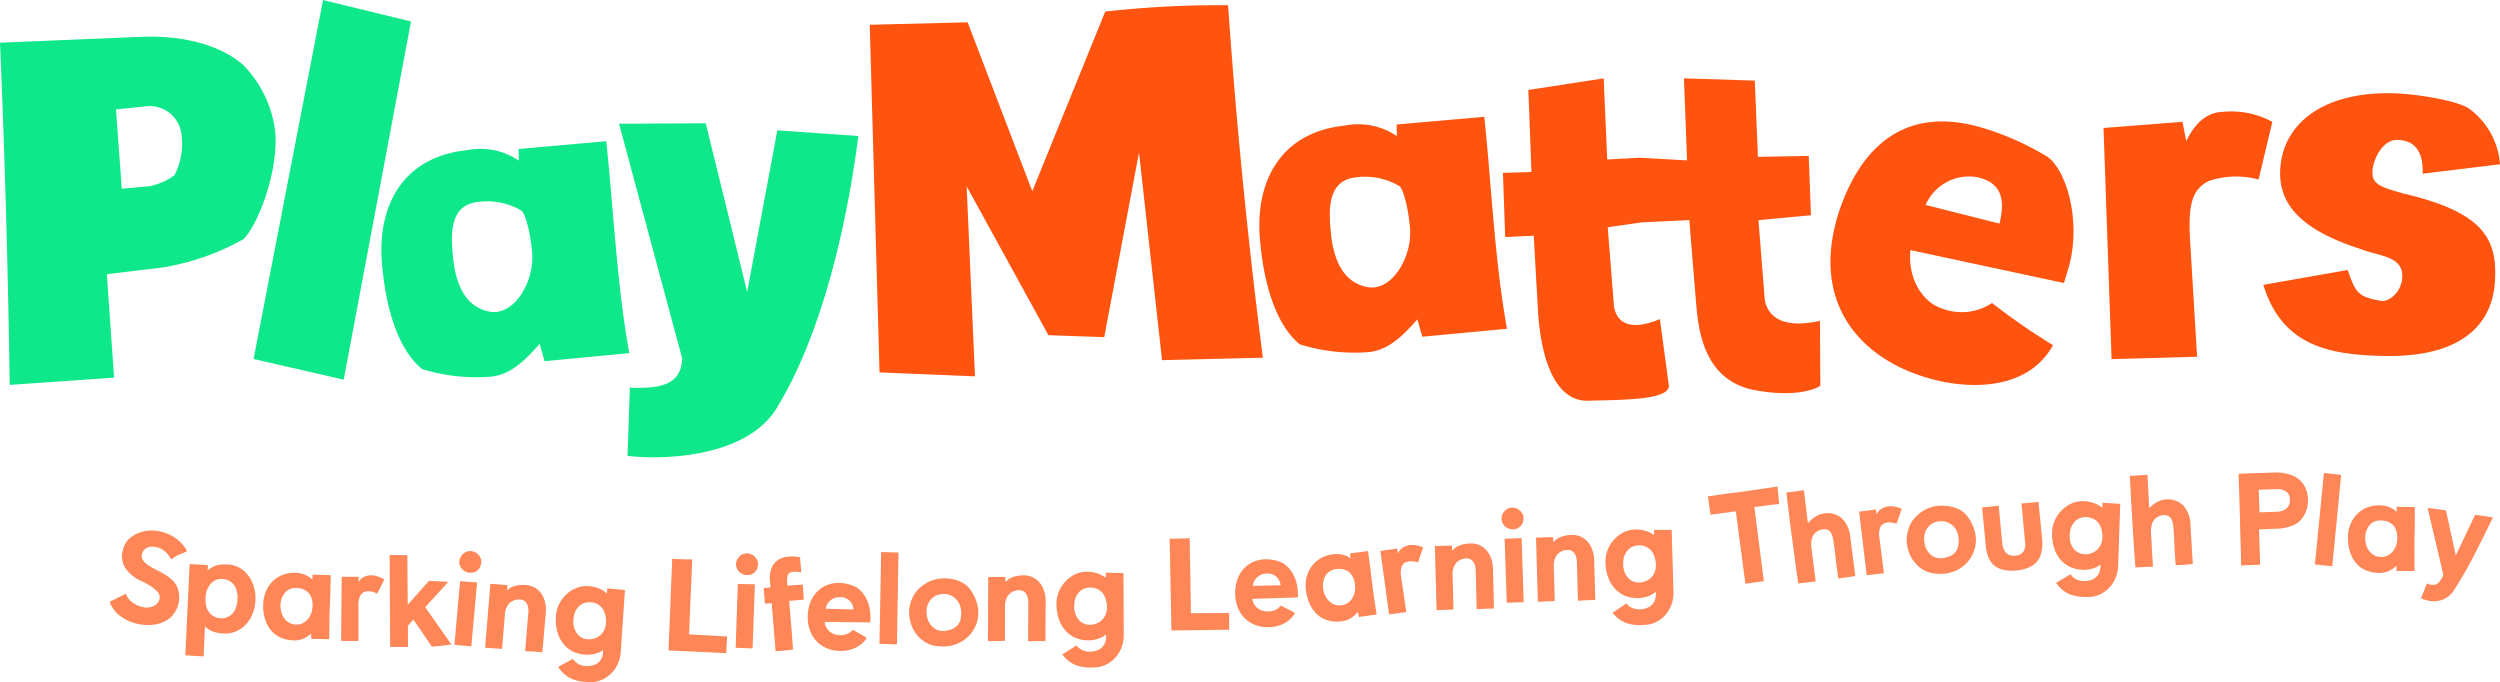 <svg xmlns="http://www.w3.org/2000/svg" width="221.493" height="60.435" viewBox="0 0 221.493 60.435">
  <g id="Group_76" data-name="Group 76" transform="translate(-254.999 -5090.535)">
    <path id="Path_107" data-name="Path 107" d="M202.049,121.466l-7.771.69.028,1.028a6.077,6.077,0,0,0-4.6-.925c-5.756.6-8.1,5.057-7.483,10.506.341,3.523,1.375,7.155,3.506,8.886a16.318,16.318,0,0,0,6.181.67c1.7-.224,2.886-1.367,4.236-2.9l.442,1.534,7.5-.711C202.968,133.987,202.717,127.713,202.049,121.466Zm-10.275,15.108c-1.966-.331-2.951-2.021-3.261-4.479-.265-2.346-.393-4.931,2.141-5.246a6,6,0,0,1,3.9.779c.24.175.7,1.442.912,3.525C195.784,133.724,193.97,136.929,191.774,136.574Zm-19.027-15.7a10.133,10.133,0,0,0-2.869-6.167c-2.056-1.8-5.4-2.655-9.164-2.484l-12.376.514q.642,15.16.857,30.32l9.25-.642-.642-9.165,4.968-.6a22.081,22.081,0,0,0,7.109-2.484C171.077,129.05,172.919,124.554,172.747,120.871Zm-8.95,3.6a5.392,5.392,0,0,1-2.27.985l-2.4.214-.514-7.023,2.484-.257a2.852,2.852,0,0,1,3.34,2.7,6.06,6.06,0,0,1-.642,3.383Zm13.159-15.513-6.154,31.8,7.987,1.831,5.961-31.737Zm40.25,11.542-2.671,14.316-3.673-14.942-7.68.042,5.593,20.785c-.083,2-1.336,2.755-4.633,2.588l-.209,6.052c3.047.376,10.852.209,13.4-4.549,2.88-4.758,5.635-12.9,7.054-23.791Z" transform="translate(106.662 4981.58)" fill="#0fe88a"/>
    <path id="Path_108" data-name="Path 108" d="M521.286,121.461l.026,1.028a6.076,6.076,0,0,0-4.594-.934c-5.757.587-8.11,5.041-7.5,10.492.334,3.524,1.361,7.157,3.489,8.892a16.316,16.316,0,0,0,6.179.682c1.7-.22,2.888-1.361,4.241-2.894l.439,1.535,7.5-.7c-1.114-6.258-1.353-12.532-2.009-18.781Zm-2.532,14.413c-1.965-.335-2.947-2.027-3.253-4.486-.261-2.347-.384-4.932,2.151-5.242a6,6,0,0,1,3.9.786c.24.176.7,1.443.906,3.527C522.77,133.032,520.949,136.233,518.754,135.874Zm-23.282-24.42-6.463,15.919-5.726-14.965-8.675.217.867,30.8,8.458.347-.737-16.83,7.244,13.186,4.945.174,3.08-16.353,2.039,18.391,8.935-.217q-2.017-15.745-3.08-31.231a91.09,91.09,0,0,0-10.887.564ZM553.9,136.929l-.553-6.991L558,129.5l-.2-5.253-4.5.079-.277-6.754-6.28-.2.276,7.268-4.187-.237-2.883.158-.316-7.188-6.675,1.027.277,7.268-2.528.079.2,5.688,2.528-.119.356,6.28c.237,4.819,1.619,8.532,4.621,8.334,2.844-.079,7.149-.04,6.991-1.382l-.79-5.846c-2.844,1.185-3.871.158-4.068-1.146l-.553-6.991,3.041-.434,4.187-.2.514,6.32c.237,2.291.158,8.018,5.648,8.808,3.792.632,5.451-.395,5.451-.474l-.039-5.727C555.161,139.654,554.094,138.232,553.9,136.929Zm24.933-12.678a24.82,24.82,0,0,0-5.854-2.559c-6.057-1.709-10.182,1.029-12.365,7.1-2.888,8.3,1.667,13.418,7.846,15.156,3.363.977,8.709,1.188,10.982-2.936a58.755,58.755,0,0,1-5.4-3.735,4.858,4.858,0,0,1-4.48.468c-1.591-.509-3.025-2.566-2.748-5.155l13.6,2.917.421-1.4c1.2-4.295-.35-8.906-2.006-9.86Zm-4.133,5.99-6.542-1.653a4.2,4.2,0,0,1,4.572-2.459C575.126,126.662,575.133,128.419,574.7,130.242Zm19.773-9.9c-1.508.042-2.555,1.173-3.225,2.6l-.335-1.717-6.995.545.712,20.481,7.581-.209-.628-10.387c-.168-3.1.167-4.44,1.675-5.194a7.716,7.716,0,0,1,4.4-.126l1.215-5.11A7.648,7.648,0,0,0,594.469,120.342Zm16.046,7.24c-2.242-.615-2.814-.879-2.77-1.978s.967-2.9,2.286-2.77c1.275.044,2.242.835,2.154,2.989l6.858-.835a6.712,6.712,0,0,0-2.858-5.012c-1.451-.791-5.056-1.231-6.419-1.275-6.419-.22-10.024,2.726-10.2,6.814-.132,3.033,1.891,5.32,7.166,6.99,1.451.616,3.737.572,3.649,2.462-.044,1.407-1.275,2.286-1.934,2.11-1.978-.352-2.2-.7-2.9-2.726l-7.474,1.319c1.627,5.32,5.715,6.155,10.244,6.287,6.858.264,10.112-2.418,10.288-6.814.176-3.649-1.187-5.935-8.089-7.562Z" transform="translate(-142.553 4980.104)" fill="#fe5410"/>
    <path id="Path_109" data-name="Path 109" d="M192.081,316.28a3.927,3.927,0,0,1-1.614-.681,2.716,2.716,0,0,1-1-1.3l1.431-.715a1.7,1.7,0,0,0,.269.462,1.49,1.49,0,0,0,.409.364,2.182,2.182,0,0,0,.864.366,1.447,1.447,0,0,0,.937-.11.845.845,0,0,0,.506-.615.77.77,0,0,0,0-.312.632.632,0,0,0-.142-.284l-.04-.051a3.338,3.338,0,0,0-.547-.457,6.141,6.141,0,0,0-.78-.441,3.545,3.545,0,0,1-1.494-1.162,1.933,1.933,0,0,1-.278-1.467,2.342,2.342,0,0,1,.256-.734,1.763,1.763,0,0,1,.461-.535,2.78,2.78,0,0,1,1.149-.544,3.249,3.249,0,0,1,1.37-.019,3.632,3.632,0,0,1,.985.329,3.535,3.535,0,0,1,.873.609,3.288,3.288,0,0,1,.628.814,3.178,3.178,0,0,1-.432.215q-.244.1-.487.2l-.5.327a2.183,2.183,0,0,0-.249-.4,2.112,2.112,0,0,0-.285-.3,1.97,1.97,0,0,0-.372-.25,1.519,1.519,0,0,0-.432-.142,1.4,1.4,0,0,0-.564-.009.9.9,0,0,0-.445.225.75.75,0,0,0-.229.432.662.662,0,0,0,.09.513,1.52,1.52,0,0,0,.424.424,5.938,5.938,0,0,0,.753.426,9.289,9.289,0,0,1,.882.5,3.922,3.922,0,0,1,.637.515,2.014,2.014,0,0,1,.445.842,2.474,2.474,0,0,1-.625,2.3,2.556,2.556,0,0,1-1.25.652A4.023,4.023,0,0,1,192.081,316.28Z" transform="translate(75.248 4829.555)" fill="#fe8657"/>
    <path id="Path_110" data-name="Path 110" d="M219.889,320.653l-.027.48.088-.071a2.537,2.537,0,0,1,.462-.292,1.846,1.846,0,0,1,.5-.143,3.769,3.769,0,0,1,.738-.021,2.286,2.286,0,0,1,1.3.458,2.733,2.733,0,0,1,.876,1.144,3.654,3.654,0,0,1,.272,1.587,3.419,3.419,0,0,1-.424,1.532,2.775,2.775,0,0,1-.994,1.041,2.418,2.418,0,0,1-1.325.351,4.071,4.071,0,0,1-.687-.083,2.226,2.226,0,0,1-.528-.181,2.387,2.387,0,0,1-.462-.313l-.054-.04-.114,2.646-1.623-.1.381-8.083Zm-.212,2.923a2.864,2.864,0,0,0,.043.638,1.346,1.346,0,0,0,.185.491,1.455,1.455,0,0,0,.469.469,1.344,1.344,0,0,0,1.932-.593,2.3,2.3,0,0,0,.2-.916,2.135,2.135,0,0,0-.133-.934,1.229,1.229,0,0,0-.467-.6,1.311,1.311,0,0,0-.344-.174,1.464,1.464,0,0,0-.4-.076,1.28,1.28,0,0,0-1.028.428,2.005,2.005,0,0,0-.46,1.27Z" transform="translate(53.532 4819.946)" fill="#fe8657"/>
    <path id="Path_111" data-name="Path 111" d="M251.31,329.691l-.009-.46a2.841,2.841,0,0,1-.709.459,2.08,2.08,0,0,1-.844.138,2.974,2.974,0,0,1-1.056-.212,2.269,2.269,0,0,1-.823-.537,2.851,2.851,0,0,1-.625-1.067,3.8,3.8,0,0,1-.189-1.353,3.1,3.1,0,0,1,.383-1.462,2.59,2.59,0,0,1,1-1.01,2.733,2.733,0,0,1,1.44-.343,2.356,2.356,0,0,1,.849.155,1.966,1.966,0,0,1,.687.452l.013-.447,1.615.051q-.015.47-.025.945t-.025.945q-.05,1.041-.066,1.952t-.022,1.829Zm.121-2.918a2.022,2.022,0,0,0-.113-.738,1.081,1.081,0,0,0-.338-.5,1.4,1.4,0,0,0-.45-.255,1.643,1.643,0,0,0-.544-.09,1.218,1.218,0,0,0-1,.412,1.766,1.766,0,0,0-.4,1.139,2.019,2.019,0,0,0,.162.834,1.466,1.466,0,0,0,.468.6,1.26,1.26,0,0,0,.7.246,1.211,1.211,0,0,0,.755-.18,1.478,1.478,0,0,0,.542-.6A2.024,2.024,0,0,0,251.431,326.773Z" transform="translate(31.262 4817.442)" fill="#fe8657"/>
    <path id="Path_112" data-name="Path 112" d="M279.5,326.4a2.656,2.656,0,0,0-.533-.189,1.329,1.329,0,0,0-.326-.015.714.714,0,0,0-.612.334,1.77,1.77,0,0,0-.192.945l0,3.13-1.536-.018.052-5.673,1.491,0,.016.46a.94.94,0,0,1,.446-.436,1.43,1.43,0,0,1,.635-.16,1.85,1.85,0,0,1,.6.1,2.725,2.725,0,0,1,.59.279Z" transform="translate(8.92 4816.726)" fill="#fe8657"/>
    <path id="Path_113" data-name="Path 113" d="M296.1,323.442l.011,1.879-1.581-.009-.048-8.137,1.569.008.036,4.4,1.88-2.119,1.715.084-2.046,2.248,2.324,3.311-1.728.19-1.646-2.407Z" transform="translate(-4.964 4822.535)" fill="#fe8657"/>
    <path id="Path_114" data-name="Path 114" d="M320.308,324.124l-1.495-.136.5-5.639,1.507.113Zm-.158-6.522a.992.992,0,0,1-.669-.34.921.921,0,0,1-.054-1.164,1.05,1.05,0,0,1,.384-.324.876.876,0,0,1,.467-.091.977.977,0,0,1,.469.166,1.054,1.054,0,0,1,.341.368.818.818,0,0,1,.1.473,1.071,1.071,0,0,1-.156.5.876.876,0,0,1-.361.324A1,1,0,0,1,320.15,317.6Z" transform="translate(-23.552 4823.677)" fill="#fe8657"/>
    <path id="Path_115" data-name="Path 115" d="M332.294,328.524a.711.711,0,0,1,.082-.066l.093-.066a1.382,1.382,0,0,1,.412-.218,2.594,2.594,0,0,1,.5-.107,2.858,2.858,0,0,1,.607,0,1.783,1.783,0,0,1,.98.375,1.921,1.921,0,0,1,.607.869,2.848,2.848,0,0,1,.146,1.206l-.3,3.507q-.308-.031-.628-.057t-.651-.034l-.251-.018.282-3.37a1.67,1.67,0,0,0-.057-.671.8.8,0,0,0-.253-.384.685.685,0,0,0-.369-.141,1.22,1.22,0,0,0-.958.284,1.55,1.55,0,0,0-.44,1.065l-.25,3.016-1.5-.1.468-5.666,1.508.119Z" transform="translate(-32.368 4814.307)" fill="#fe8657"/>
    <path id="Path_116" data-name="Path 116" d="M358.34,335.262a1.164,1.164,0,0,0,.5.469,1.59,1.59,0,0,0,.719.174h.034a1.945,1.945,0,0,0,.694-.13,1.075,1.075,0,0,0,.5-.406,1.386,1.386,0,0,0,.219-.7l.013-.183a2.406,2.406,0,0,1-.759.335,2.75,2.75,0,0,1-.836.071,3.035,3.035,0,0,1-.948-.216,2.451,2.451,0,0,1-.75-.489,2.812,2.812,0,0,1-.714-1.135,4,4,0,0,1-.183-1.576,2.81,2.81,0,0,1,.473-1.391,2.956,2.956,0,0,1,1.063-.973,2.487,2.487,0,0,1,1.388-.294,2.986,2.986,0,0,1,.856.2,2.649,2.649,0,0,1,.739.449l.028-.446,1.566.143-.368,5.455a3,3,0,0,1-.462,1.454,2.756,2.756,0,0,1-1.052.967,2.5,2.5,0,0,1-1.4.271,3.822,3.822,0,0,1-1.148-.173,2.6,2.6,0,0,1-.848-.444,2.972,2.972,0,0,1-.588-.647.4.4,0,0,0-.023-.04.389.389,0,0,1-.022-.04Zm.038-3.479a1.831,1.831,0,0,0,.3,1.216,1.272,1.272,0,0,0,.973.526,1.562,1.562,0,0,0,.78-.141,1.39,1.39,0,0,0,.578-.5,1.52,1.52,0,0,0,.249-.747,2.147,2.147,0,0,0-.227-1.216,1.259,1.259,0,0,0-.464-.474,1.514,1.514,0,0,0-.673-.2,1.481,1.481,0,0,0-.631.1,1.175,1.175,0,0,0-.485.367c-.008.008-.012.013-.012.017s0,.01-.012.017a1.321,1.321,0,0,0-.239.392,1.736,1.736,0,0,0-.114.462C358.394,331.639,358.386,331.7,358.377,331.783Z" transform="translate(-52.576 4813.645)" fill="#fe8657"/>
    <path id="Path_117" data-name="Path 117" d="M400.938,325.249l3.378.187-.09,1.477-5.106-.241.328-8.128q.217.021.429.031l.418.019q.229.009.464.013t.464,0Z" transform="translate(-84.892 4821.49)" fill="#fe8657"/>
    <path id="Path_118" data-name="Path 118" d="M425.8,324.941l-1.5-.054.189-5.657,1.512.031Zm-.512-6.5a.991.991,0,0,1-.686-.3.921.921,0,0,1-.117-1.16,1.053,1.053,0,0,1,.366-.344.875.875,0,0,1,.462-.117.979.979,0,0,1,.477.141,1.053,1.053,0,0,1,.361.349.818.818,0,0,1,.128.467,1.074,1.074,0,0,1-.129.506.873.873,0,0,1-.343.344A1,1,0,0,1,425.284,318.437Z" transform="translate(-104.123 4823.04)" fill="#fe8657"/>
    <path id="Path_119" data-name="Path 119" d="M434.811,320.5l.606-.048-.048-.583a2.252,2.252,0,0,1,.249-1.357,1.572,1.572,0,0,1,.922-.708,3.18,3.18,0,0,1,1.493-.023l.111,1.337a2.3,2.3,0,0,0-.825-.044.458.458,0,0,0-.371.295,1.888,1.888,0,0,0-.052.728l.016.194,1.36-.1.1,1.337-1.3.11q.082,1.086.176,2.165t.164,2.154l-1.542.15-.35-4.261-.595.036Z" transform="translate(-112.154 4822.132)" fill="#fe8657"/>
    <path id="Path_120" data-name="Path 120" d="M451.345,330.516a3.353,3.353,0,0,1,.4-1.535,2.59,2.59,0,0,1,1-1.021,2.735,2.735,0,0,1,1.444-.337,3.573,3.573,0,0,1,.776.119,3.747,3.747,0,0,1,.725.292,2.386,2.386,0,0,1,.638.638,3.166,3.166,0,0,1,.43.931,3.691,3.691,0,0,1,.138,1.129l-.011.39-4.043-.046a1.306,1.306,0,0,0,.433.845,1.414,1.414,0,0,0,.909.327,1.574,1.574,0,0,0,.638-.094,1.6,1.6,0,0,0,.527-.377q.2.12.4.234t.413.222c.062.044.129.088.2.131s.14.091.211.142a2.541,2.541,0,0,1-1.032.879,3.065,3.065,0,0,1-1.383.261,2.964,2.964,0,0,1-1.478-.412,2.618,2.618,0,0,1-1.007-1.1A3.326,3.326,0,0,1,451.345,330.516Zm4.059-.538a1.3,1.3,0,0,0-.374-.8,1.169,1.169,0,0,0-.816-.29,1.217,1.217,0,0,0-.833.261,1.265,1.265,0,0,0-.451.764Z" transform="translate(-124.781 4814.556)" fill="#fe8657"/>
    <path id="Path_121" data-name="Path 121" d="M479.8,324.228l-1.548-.044.149-8.137,1.536.045Z" transform="translate(-145.334 4823.396)" fill="#fe8657"/>
    <path id="Path_122" data-name="Path 122" d="M489.386,329.2a2.577,2.577,0,0,1,.025-.723,3.416,3.416,0,0,1,.2-.7,2.609,2.609,0,0,1,.318-.581,3.352,3.352,0,0,1,.97-.857,2.978,2.978,0,0,1,1.242-.4,3.632,3.632,0,0,1,1.194.073,2.824,2.824,0,0,1,1,.436,2.208,2.208,0,0,1,.523.555,4.073,4.073,0,0,1,.413.783,3.13,3.13,0,0,1,.216.855,2.925,2.925,0,0,1-.257,1.558,2.98,2.98,0,0,1-1,1.19,3.1,3.1,0,0,1-1.505.548,3.785,3.785,0,0,1-.825-.009,2.956,2.956,0,0,1-.717-.163,2.822,2.822,0,0,1-1.236-1A3.218,3.218,0,0,1,489.386,329.2Zm1.552-.126a1.718,1.718,0,0,0,.521,1.151,1.354,1.354,0,0,0,1.127.345,2.178,2.178,0,0,0,.606-.165,1.234,1.234,0,0,0,.461-.318,1.176,1.176,0,0,0,.28-.539,2.615,2.615,0,0,0,.055-.7l-.014-.056a1.605,1.605,0,0,0-.555-1.138,1.5,1.5,0,0,0-1.15-.344,1.444,1.444,0,0,0-1.034.568A1.619,1.619,0,0,0,490.938,329.074Z" transform="translate(-153.831 4815.857)" fill="#fe8657"/>
    <path id="Path_123" data-name="Path 123" d="M520.53,325.385a.757.757,0,0,1,.076-.073l.088-.073a1.377,1.377,0,0,1,.393-.25,2.578,2.578,0,0,1,.491-.146,2.862,2.862,0,0,1,.6-.049,1.784,1.784,0,0,1,1.007.3,1.922,1.922,0,0,1,.674.818,2.844,2.844,0,0,1,.241,1.191l-.02,3.519q-.31-.007-.63-.007t-.653.017l-.252,0,.016-3.382a1.663,1.663,0,0,0-.11-.665.8.8,0,0,0-.283-.363.687.687,0,0,0-.379-.112,1.22,1.22,0,0,0-.932.359,1.551,1.551,0,0,0-.355,1.1l-.012,3.026-1.5.022.02-5.685h1.513Z" transform="translate(-176.458 4816.717)" fill="#fe8657"/>
    <path id="Path_124" data-name="Path 124" d="M546.443,329.962a1.162,1.162,0,0,0,.53.432,1.589,1.589,0,0,0,.73.122l.034,0a1.945,1.945,0,0,0,.683-.179,1.072,1.072,0,0,0,.467-.441,1.388,1.388,0,0,0,.169-.71V329a2.414,2.414,0,0,1-.733.388,2.763,2.763,0,0,1-.829.13,3.043,3.043,0,0,1-.96-.149,2.445,2.445,0,0,1-.783-.434,2.808,2.808,0,0,1-.793-1.081,4.007,4.007,0,0,1-.294-1.559,2.812,2.812,0,0,1,.373-1.421,2.957,2.957,0,0,1,.991-1.046,2.487,2.487,0,0,1,1.364-.392,2.994,2.994,0,0,1,.868.137,2.647,2.647,0,0,1,.769.4l0-.447,1.573.031.02,5.468a3,3,0,0,1-.358,1.483,2.756,2.756,0,0,1-.981,1.039,2.5,2.5,0,0,1-1.376.37,3.83,3.83,0,0,1-1.158-.091,2.6,2.6,0,0,1-.877-.383,2.98,2.98,0,0,1-.633-.6.353.353,0,0,0-.025-.039.379.379,0,0,1-.025-.039Zm-.209-3.473a1.831,1.831,0,0,0,.387,1.192,1.272,1.272,0,0,0,1.008.455,1.56,1.56,0,0,0,.767-.2,1.387,1.387,0,0,0,.541-.543,1.52,1.52,0,0,0,.2-.763,2.146,2.146,0,0,0-.313-1.2,1.258,1.258,0,0,0-.5-.44,1.518,1.518,0,0,0-.686-.154,1.482,1.482,0,0,0-.622.146,1.172,1.172,0,0,0-.457.4.033.033,0,0,0-.011.018s0,.01-.01.018a1.319,1.319,0,0,0-.21.408,1.74,1.74,0,0,0-.081.469,1.842,1.842,0,0,0-.012.184Z" transform="translate(-196.064 4817.75)" fill="#fe8657"/>
    <path id="Path_125" data-name="Path 125" d="M589,317.5l3.383-.016v1.48l-5.112.067-.161-8.133q.219.008.431,0l.418-.006q.229,0,.464-.015t.463-.026Z" transform="translate(-228.485 4827.363)" fill="#fe8657"/>
    <path id="Path_126" data-name="Path 126" d="M611.705,321.78a3.356,3.356,0,0,1,.333-1.551,2.59,2.59,0,0,1,.954-1.063,2.733,2.733,0,0,1,1.428-.4,3.578,3.578,0,0,1,.781.086,3.727,3.727,0,0,1,.736.261,2.386,2.386,0,0,1,.665.611,3.155,3.155,0,0,1,.469.912,3.7,3.7,0,0,1,.186,1.122l.005.39-4.041.127a1.3,1.3,0,0,0,.468.826,1.413,1.413,0,0,0,.922.288,1.576,1.576,0,0,0,.634-.121,1.6,1.6,0,0,0,.51-.4q.2.111.412.216t.423.2q.1.062.2.123t.217.133a2.544,2.544,0,0,1-.993.923,3.068,3.068,0,0,1-1.371.319,2.962,2.962,0,0,1-1.495-.349,2.615,2.615,0,0,1-1.053-1.052A3.323,3.323,0,0,1,611.705,321.78Zm4.033-.711a1.3,1.3,0,0,0-.407-.779,1.168,1.168,0,0,0-.828-.255,1.217,1.217,0,0,0-.821.3,1.265,1.265,0,0,0-.418.782Z" transform="translate(-247.272 4821.318)" fill="#fe8657"/>
    <path id="Path_127" data-name="Path 127" d="M642.843,321.518l-.081-.453a2.837,2.837,0,0,1-.627.566,2.084,2.084,0,0,1-.811.27,2.98,2.98,0,0,1-1.077-.042,2.271,2.271,0,0,1-.9-.4,2.846,2.846,0,0,1-.786-.955,3.8,3.8,0,0,1-.4-1.306,3.1,3.1,0,0,1,.147-1.5,2.591,2.591,0,0,1,.828-1.155,2.732,2.732,0,0,1,1.368-.566,2.348,2.348,0,0,1,.862.019,1.965,1.965,0,0,1,.75.337l-.058-.443,1.6-.206q.06.466.125.937t.125.937q.116,1.036.243,1.938t.268,1.81Zm-.341-2.9a2.014,2.014,0,0,0-.228-.711,1.082,1.082,0,0,0-.413-.444,1.394,1.394,0,0,0-.485-.18,1.641,1.641,0,0,0-.551,0,1.218,1.218,0,0,0-.926.566,1.766,1.766,0,0,0-.212,1.187,2.02,2.02,0,0,0,.292.8,1.465,1.465,0,0,0,.557.519,1.26,1.26,0,0,0,.734.132,1.213,1.213,0,0,0,.717-.3,1.478,1.478,0,0,0,.44-.677A2.022,2.022,0,0,0,642.5,318.618Z" transform="translate(-267.456 4823.676)" fill="#fe8657"/>
    <path id="Path_128" data-name="Path 128" d="M669.528,314.963a2.654,2.654,0,0,0-.554-.11,1.339,1.339,0,0,0-.325.032.715.715,0,0,0-.557.418,1.77,1.77,0,0,0-.054.963l.446,3.1-1.522.2-.764-5.621,1.476-.211.082.453a.941.941,0,0,1,.379-.5,1.43,1.43,0,0,1,.606-.25,1.843,1.843,0,0,1,.609.008,2.721,2.721,0,0,1,.624.191Z" transform="translate(-288.895 4825.403)" fill="#fe8657"/>
    <path id="Path_129" data-name="Path 129" d="M688.147,313.468a.789.789,0,0,1,.074-.075l.086-.076a1.378,1.378,0,0,1,.386-.262,2.579,2.579,0,0,1,.486-.161,2.857,2.857,0,0,1,.6-.067,1.782,1.782,0,0,1,1.015.266,1.923,1.923,0,0,1,.7.8,2.851,2.851,0,0,1,.276,1.183l.085,3.518q-.31,0-.63.012t-.651.037l-.252.009-.085-3.38a1.663,1.663,0,0,0-.129-.661.8.8,0,0,0-.293-.355.69.69,0,0,0-.382-.1,1.221,1.221,0,0,0-.921.386,1.552,1.552,0,0,0-.322,1.106l.079,3.025-1.5.067-.149-5.683,1.512-.045Z" transform="translate(-304.495 4825.857)" fill="#fe8657"/>
    <path id="Path_130" data-name="Path 130" d="M712.626,301.3a.991.991,0,0,1-.7-.257.921.921,0,0,1-.194-1.149,1.047,1.047,0,0,1,.342-.368.875.875,0,0,1,.453-.147.98.98,0,0,1,.486.108,1.053,1.053,0,0,1,.383.324.816.816,0,0,1,.159.457,1.077,1.077,0,0,1-.095.513.874.874,0,0,1-.32.366A1,1,0,0,1,712.626,301.3Zm.945,6.455-1.5.046-.189-5.657,1.51-.07Z" transform="translate(-323.58 4836.13)" fill="#fe8657"/>
    <path id="Path_131" data-name="Path 131" d="M726.1,310.274a.713.713,0,0,1,.074-.075l.085-.076a1.376,1.376,0,0,1,.385-.262,2.581,2.581,0,0,1,.486-.162,2.871,2.871,0,0,1,.6-.069,1.781,1.781,0,0,1,1.016.264,1.92,1.92,0,0,1,.7.8,2.851,2.851,0,0,1,.278,1.182l.092,3.518q-.31,0-.631.013t-.651.038l-.252.01-.092-3.38a1.663,1.663,0,0,0-.131-.661.8.8,0,0,0-.294-.354.688.688,0,0,0-.382-.1,1.22,1.22,0,0,0-.92.388,1.551,1.551,0,0,0-.32,1.107l.085,3.025-1.5.07-.161-5.683,1.512-.048Z" transform="translate(-333.482 4828.301)" fill="#fe8657"/>
    <path id="Path_132" data-name="Path 132" d="M752.466,314.145a1.168,1.168,0,0,0,.541.419,1.59,1.59,0,0,0,.732.1l.034,0a1.946,1.946,0,0,0,.679-.2,1.077,1.077,0,0,0,.455-.452,1.382,1.382,0,0,0,.152-.714l0-.183a2.415,2.415,0,0,1-.723.406,2.754,2.754,0,0,1-.825.151,3.042,3.042,0,0,1-.964-.125,2.449,2.449,0,0,1-.793-.415,2.81,2.81,0,0,1-.82-1.061,4.006,4.006,0,0,1-.333-1.551,2.812,2.812,0,0,1,.338-1.43,2.954,2.954,0,0,1,.965-1.07,2.488,2.488,0,0,1,1.353-.425,3,3,0,0,1,.871.115,2.642,2.642,0,0,1,.779.376l-.015-.447,1.573-.008.156,5.465a3,3,0,0,1-.321,1.492,2.756,2.756,0,0,1-.955,1.063,2.5,2.5,0,0,1-1.367.4,3.823,3.823,0,0,1-1.159-.062,2.6,2.6,0,0,1-.887-.361,2.969,2.969,0,0,1-.647-.588.44.44,0,0,0-.026-.038.312.312,0,0,1-.026-.038Zm-.3-3.466a1.828,1.828,0,0,0,.417,1.182,1.271,1.271,0,0,0,1.018.43,1.563,1.563,0,0,0,.763-.214,1.391,1.391,0,0,0,.527-.556,1.519,1.519,0,0,0,.176-.767,2.147,2.147,0,0,0-.342-1.188,1.263,1.263,0,0,0-.507-.428,1.52,1.52,0,0,0-.689-.137,1.482,1.482,0,0,0-.618.162,1.178,1.178,0,0,0-.447.411.032.032,0,0,0-.01.018s0,.01-.01.018a1.318,1.318,0,0,0-.2.413,1.753,1.753,0,0,0-.069.471C752.173,310.533,752.171,310.594,752.171,310.678Z" transform="translate(-353.36 4829.85)" fill="#fe8657"/>
    <path id="Path_133" data-name="Path 133" d="M789.287,293.966q-.057-.4-.114-.806l-.115-.817q.771-.122,1.577-.23t1.658-.214l1.469-.216,1.458-.214.142,1.55q-.306.038-.637.071t-.67.085l-.886.109q.209,1.659.421,3.295t.419,3.272l-1.634.229-.85-6.417Z" transform="translate(-382.739 4842.171)" fill="#fe8657"/>
    <path id="Path_134" data-name="Path 134" d="M820.375,295.744l.064-.073a2.777,2.777,0,0,1,.632-.529,1.841,1.841,0,0,1,.7-.258,1.941,1.941,0,0,1,1.609.421,2.662,2.662,0,0,1,.749,1.677l.449,3.444-1.51.215q-.075-.557-.15-1.1t-.127-1.1l-.147-1.056a2.154,2.154,0,0,0-.184-.709.723.723,0,0,0-.311-.333.748.748,0,0,0-.424-.061,1.281,1.281,0,0,0-.624.253,1.073,1.073,0,0,0-.367.555,2.029,2.029,0,0,0-.048.83l.38,2.978-1.547.183q-.285-1.987-.548-4t-.505-4.054l1.557-.206Z" transform="translate(-405.201 4841.147)" fill="#fe8657"/>
    <path id="Path_135" data-name="Path 135" d="M849.1,300.415a2.665,2.665,0,0,0-.552-.119,1.335,1.335,0,0,0-.325.027.715.715,0,0,0-.565.409,1.769,1.769,0,0,0-.07.962l.393,3.105-1.525.178-.67-5.634,1.479-.186.075.454a.94.94,0,0,1,.388-.489,1.429,1.429,0,0,1,.609-.24,1.846,1.846,0,0,1,.609.018,2.721,2.721,0,0,1,.62.2Z" transform="translate(-426.074 4836.521)" fill="#fe8657"/>
    <path id="Path_136" data-name="Path 136" d="M863.617,301.944a2.568,2.568,0,0,1,.019-.723,3.426,3.426,0,0,1,.192-.7,2.632,2.632,0,0,1,.313-.584,3.355,3.355,0,0,1,.963-.865,2.983,2.983,0,0,1,1.239-.41,3.641,3.641,0,0,1,1.195.063,2.828,2.828,0,0,1,1.008.428,2.212,2.212,0,0,1,.528.551,4.094,4.094,0,0,1,.419.78,3.129,3.129,0,0,1,.223.853,2.926,2.926,0,0,1-.244,1.56,2.978,2.978,0,0,1-.991,1.2,3.1,3.1,0,0,1-1.5.561,3.79,3.79,0,0,1-.825,0,2.961,2.961,0,0,1-.719-.157,2.823,2.823,0,0,1-1.245-.994A3.218,3.218,0,0,1,863.617,301.944Zm1.551-.14a1.718,1.718,0,0,0,.531,1.146,1.354,1.354,0,0,0,1.129.335,2.177,2.177,0,0,0,.6-.17,1.235,1.235,0,0,0,.458-.322,1.174,1.174,0,0,0,.275-.542,2.6,2.6,0,0,0,.049-.7l-.014-.057a1.607,1.607,0,0,0-.564-1.133,1.5,1.5,0,0,0-1.152-.334,1.444,1.444,0,0,0-1.029.576A1.618,1.618,0,0,0,865.168,301.8Z" transform="translate(-439.678 4836.696)" fill="#fe8657"/>
    <path id="Path_137" data-name="Path 137" d="M893.371,297.584l.311,3.309a1.493,1.493,0,0,0,.344.88.977.977,0,0,0,.845.231.877.877,0,0,0,.707-.371,1.256,1.256,0,0,0,.128-.83l-.316-3.412,1.507-.139.322,3.274a3.337,3.337,0,0,1-.143,1.466,1.775,1.775,0,0,1-.755.923,3.306,3.306,0,0,1-1.375.414,3.587,3.587,0,0,1-1.194-.068,1.9,1.9,0,0,1-.842-.437,1.931,1.931,0,0,1-.456-.7,3.241,3.241,0,0,1-.227-.982l-.327-3.4Z" transform="translate(-461.294 4837.752)" fill="#fe8657"/>
    <path id="Path_138" data-name="Path 138" d="M919.788,303.416a1.166,1.166,0,0,0,.514.452,1.588,1.588,0,0,0,.725.149h.034a1.952,1.952,0,0,0,.689-.153,1.078,1.078,0,0,0,.482-.423,1.388,1.388,0,0,0,.2-.7l.007-.183a2.41,2.41,0,0,1-.747.361,2.765,2.765,0,0,1-.834.1,3.042,3.042,0,0,1-.954-.184,2.453,2.453,0,0,1-.766-.463,2.815,2.815,0,0,1-.752-1.11,4,4,0,0,1-.236-1.569,2.81,2.81,0,0,1,.426-1.406,2.957,2.957,0,0,1,1.03-1.008,2.49,2.49,0,0,1,1.377-.341,3,3,0,0,1,.863.169,2.644,2.644,0,0,1,.754.423l.013-.447,1.57.09-.184,5.464a3,3,0,0,1-.413,1.469,2.753,2.753,0,0,1-1.019,1,2.5,2.5,0,0,1-1.389.318,3.825,3.825,0,0,1-1.153-.134,2.6,2.6,0,0,1-.862-.415,2.965,2.965,0,0,1-.61-.627.449.449,0,0,0-.024-.04.39.39,0,0,1-.024-.04Zm-.08-3.478a1.831,1.831,0,0,0,.343,1.206,1.271,1.271,0,0,0,.99.492,1.563,1.563,0,0,0,.774-.167,1.39,1.39,0,0,0,.56-.522,1.518,1.518,0,0,0,.223-.755,2.145,2.145,0,0,0-.268-1.207,1.256,1.256,0,0,0-.48-.458,1.513,1.513,0,0,0-.679-.179,1.483,1.483,0,0,0-.627.123,1.176,1.176,0,0,0-.472.383c-.007.008-.011.014-.011.017s0,.01-.011.017a1.324,1.324,0,0,0-.225.4,1.753,1.753,0,0,0-.1.466Q919.713,299.846,919.708,299.938Z" transform="translate(-481.338 4837.999)" fill="#fe8657"/>
    <path id="Path_139" data-name="Path 139" d="M949.03,290.015l.068-.069a2.783,2.783,0,0,1,.667-.484,1.834,1.834,0,0,1,.714-.209,1.939,1.939,0,0,1,1.576.53,2.66,2.66,0,0,1,.631,1.725l.211,3.467-1.521.11-.074-1.11q-.037-.549-.051-1.11l-.074-1.064a2.153,2.153,0,0,0-.135-.72.723.723,0,0,0-.288-.353.746.746,0,0,0-.418-.09,1.277,1.277,0,0,0-.64.209,1.071,1.071,0,0,0-.4.528,2.028,2.028,0,0,0-.105.825l.174,3-1.556.076q-.147-2-.27-4.033t-.225-4.079l1.568-.1Z" transform="translate(-503.62 4845.536)" fill="#fe8657"/>
    <path id="Path_140" data-name="Path 140" d="M991.289,286.2a4.092,4.092,0,0,1,1.364.161,2.363,2.363,0,0,1,.976.563,2.038,2.038,0,0,1,.474.7,2.636,2.636,0,0,1,.2.933,2.832,2.832,0,0,1-.133.941,2.543,2.543,0,0,1-.4.774,1.985,1.985,0,0,1-.62.534,3.832,3.832,0,0,1-.676.24,3.558,3.558,0,0,1-.811.122l-1.7.071.1,3.128-1.684.06q-.02-1.019-.051-2.033t-.051-2.033q-.031-1.019-.062-2.034t-.063-2.022Zm.242,3.475a1.5,1.5,0,0,0,.494-.085,1.3,1.3,0,0,0,.348-.18.966.966,0,0,0,.319-.827.834.834,0,0,0-.325-.707,1.519,1.519,0,0,0-.933-.207l-1.5.053.074,2.005Z" transform="translate(-534.821 4846.201)" fill="#fe8657"/>
    <path id="Path_141" data-name="Path 141" d="M1018.3,294.669l-1.539-.169.8-8.1,1.528.168Z" transform="translate(-556.669 4846.041)" fill="#fe8657"/>
    <path id="Path_142" data-name="Path 142" d="M1033.445,304.356l-.018-.46a2.842,2.842,0,0,1-.7.473,2.087,2.087,0,0,1-.84.155,2.978,2.978,0,0,1-1.06-.191,2.265,2.265,0,0,1-.834-.521,2.841,2.841,0,0,1-.647-1.054,3.8,3.8,0,0,1-.216-1.349,3.1,3.1,0,0,1,.353-1.469,2.594,2.594,0,0,1,.98-1.03,2.734,2.734,0,0,1,1.433-.372,2.347,2.347,0,0,1,.851.138,1.962,1.962,0,0,1,.7.438l0-.447,1.615.018q-.005.47-.006.945t-.006.946q-.029,1.042-.027,1.953t.015,1.829Zm.063-2.92a2.018,2.018,0,0,0-.127-.736,1.079,1.079,0,0,0-.348-.5,1.394,1.394,0,0,0-.455-.245,1.647,1.647,0,0,0-.546-.079,1.217,1.217,0,0,0-.995.433,1.765,1.765,0,0,0-.374,1.147,2.026,2.026,0,0,0,.179.831,1.465,1.465,0,0,0,.48.591,1.262,1.262,0,0,0,.708.232,1.213,1.213,0,0,0,.751-.2,1.481,1.481,0,0,0,.53-.61A2.023,2.023,0,0,0,1033.508,301.436Z" transform="translate(-566.113 4836.77)" fill="#fe8657"/>
    <path id="Path_143" data-name="Path 143" d="M1059.523,306.721a2.04,2.04,0,0,1-.881.814,2.13,2.13,0,0,1-1.056.2,2.754,2.754,0,0,1-1-.265l.516-1.311a1.156,1.156,0,0,0,.65.125.7.7,0,0,0,.415-.217,2.362,2.362,0,0,0,.319-.5.521.521,0,0,1,.036-.083.594.594,0,0,0,.036-.083l-1.392-5.933,1.624.221.871,3.992,1.713-3.6,1.577.229q-.335.683-.664,1.361t-.66,1.315A35.492,35.492,0,0,1,1059.523,306.721Z" transform="translate(-587.086 4836.064)" fill="#fe8657"/>
  </g>
</svg>
